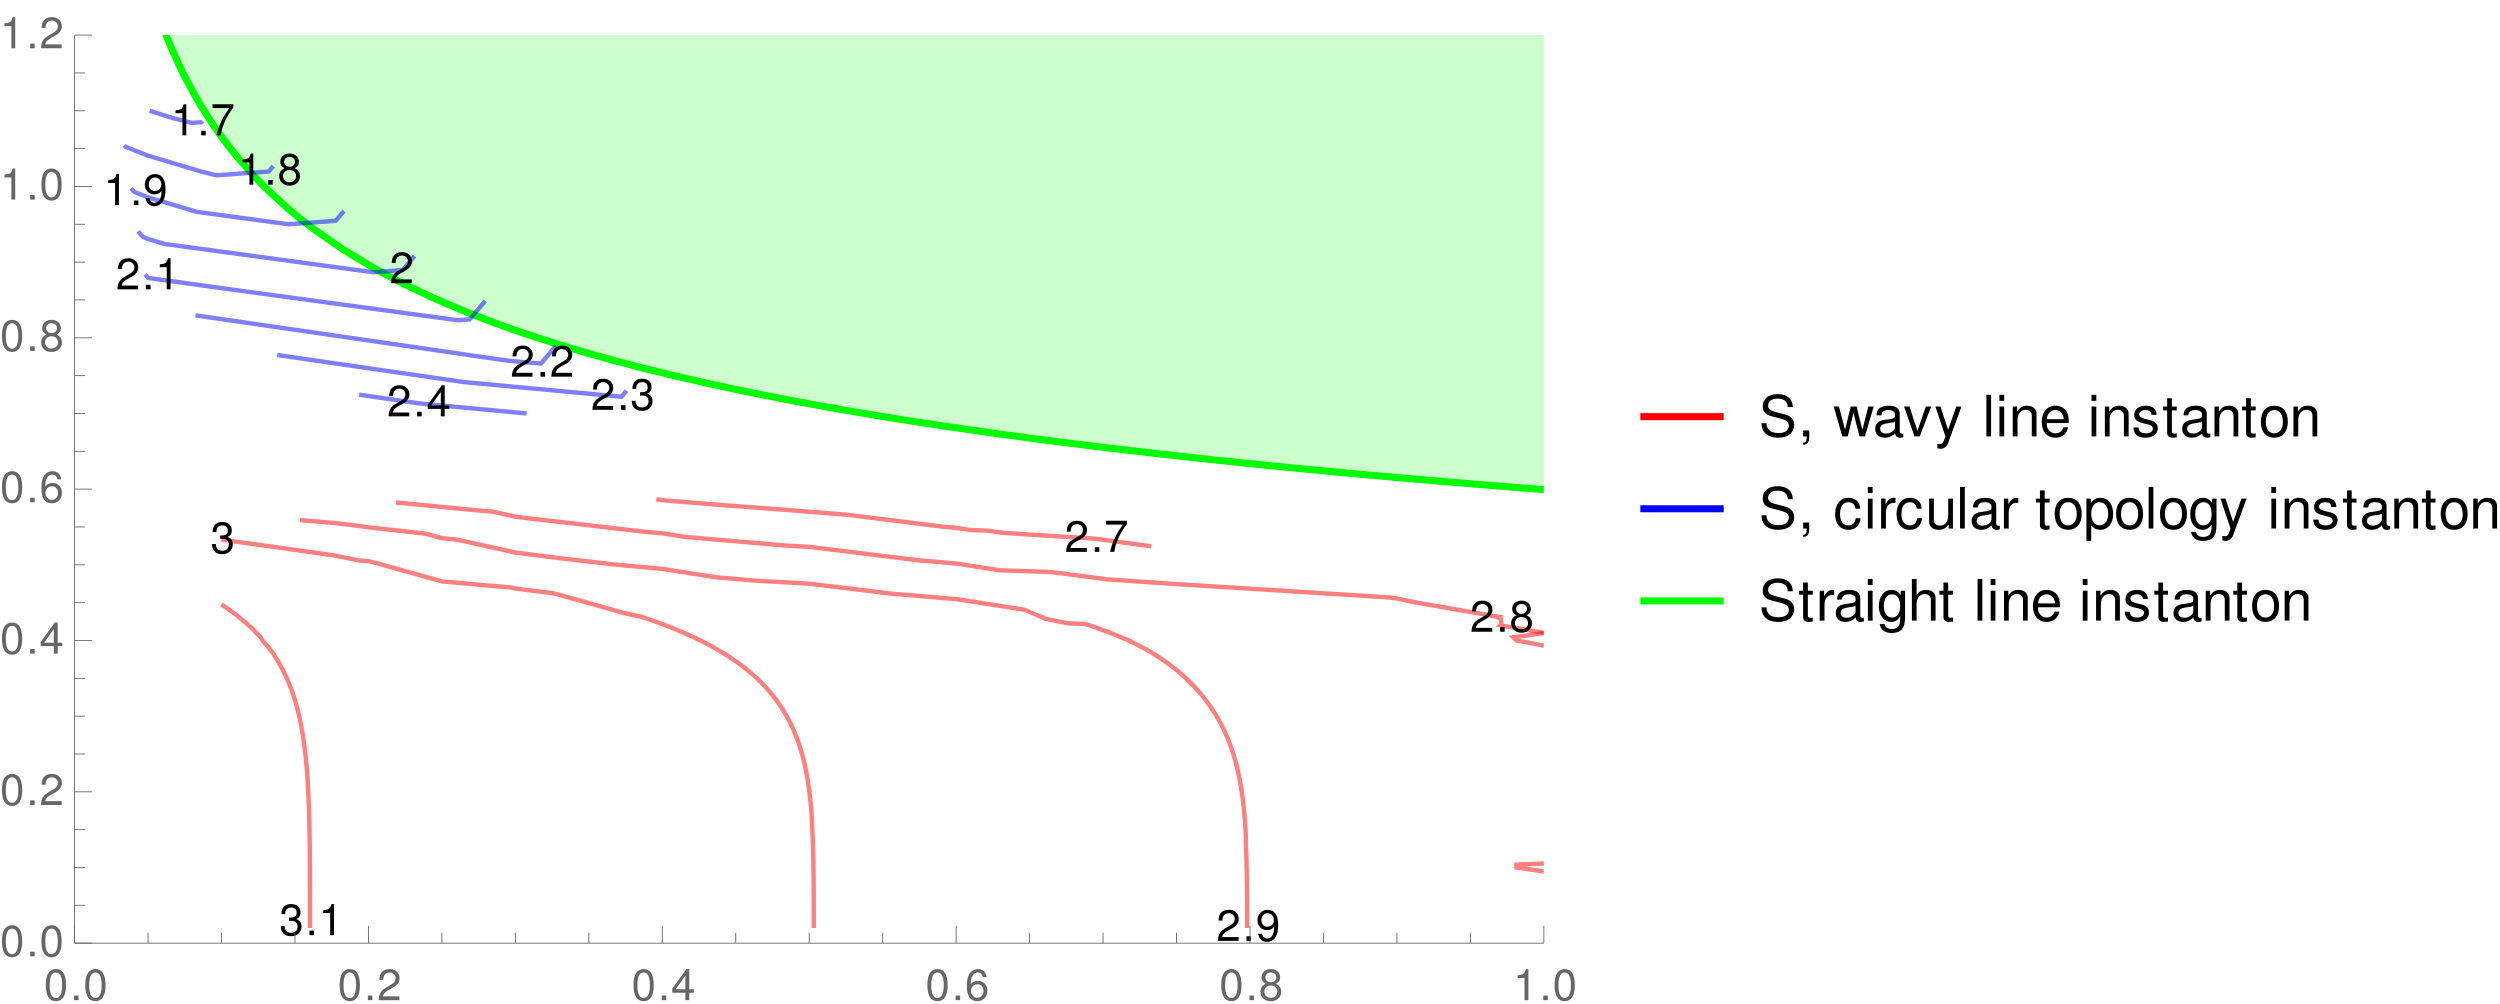 <?xml version="1.0" encoding="UTF-8"?>
<svg xmlns="http://www.w3.org/2000/svg" xmlns:xlink="http://www.w3.org/1999/xlink" width="570pt" height="229pt" viewBox="0 0 570 229" version="1.1">
<defs>
<g>
<symbol overflow="visible" id="glyph0-0">
<path style="stroke:none;" d=""/>
</symbol>
<symbol overflow="visible" id="glyph0-1">
<path style="stroke:none;" d="M 5.062 -0.875 L 1.328 -0.875 C 1.422 -1.453 1.734 -1.812 2.609 -2.328 L 3.609 -2.875 C 4.594 -3.406 5.109 -4.141 5.109 -5.016 C 5.109 -5.594 4.875 -6.156 4.453 -6.531 C 4.031 -6.906 3.516 -7.094 2.844 -7.094 C 1.938 -7.094 1.266 -6.766 0.875 -6.172 C 0.625 -5.797 0.516 -5.344 0.5 -4.625 L 1.375 -4.625 C 1.406 -5.109 1.469 -5.406 1.594 -5.625 C 1.812 -6.062 2.281 -6.312 2.812 -6.312 C 3.609 -6.312 4.203 -5.75 4.203 -4.984 C 4.203 -4.438 3.875 -3.953 3.25 -3.594 L 2.328 -3.062 C 0.844 -2.234 0.422 -1.562 0.344 0 L 5.062 0 Z M 5.062 -0.875 "/>
</symbol>
<symbol overflow="visible" id="glyph0-2">
<path style="stroke:none;" d="M 1.906 -1.047 L 0.875 -1.047 L 0.875 0 L 1.906 0 Z M 1.906 -1.047 "/>
</symbol>
<symbol overflow="visible" id="glyph0-3">
<path style="stroke:none;" d="M 5.203 -7.094 L 0.453 -7.094 L 0.453 -6.219 L 4.297 -6.219 C 2.594 -3.812 1.906 -2.328 1.375 0 L 2.312 0 C 2.703 -2.266 3.594 -4.219 5.203 -6.344 Z M 5.203 -7.094 "/>
</symbol>
<symbol overflow="visible" id="glyph0-4">
<path style="stroke:none;" d="M 3.906 -3.734 C 4.641 -4.172 4.875 -4.531 4.875 -5.203 C 4.875 -6.312 4.016 -7.094 2.75 -7.094 C 1.5 -7.094 0.625 -6.312 0.625 -5.203 C 0.625 -4.547 0.859 -4.188 1.578 -3.734 C 0.766 -3.344 0.375 -2.75 0.375 -1.969 C 0.375 -0.672 1.344 0.234 2.75 0.234 C 4.156 0.234 5.125 -0.672 5.125 -1.953 C 5.125 -2.75 4.734 -3.344 3.906 -3.734 Z M 2.75 -6.312 C 3.5 -6.312 3.984 -5.875 3.984 -5.188 C 3.984 -4.516 3.484 -4.078 2.75 -4.078 C 2.016 -4.078 1.516 -4.516 1.516 -5.188 C 1.516 -5.875 2.016 -6.312 2.75 -6.312 Z M 2.75 -3.344 C 3.625 -3.344 4.234 -2.781 4.234 -1.953 C 4.234 -1.109 3.625 -0.547 2.734 -0.547 C 1.875 -0.547 1.266 -1.125 1.266 -1.953 C 1.266 -2.781 1.875 -3.344 2.75 -3.344 Z M 2.75 -3.344 "/>
</symbol>
<symbol overflow="visible" id="glyph0-5">
<path style="stroke:none;" d="M 0.531 -1.625 C 0.703 -0.453 1.453 0.234 2.547 0.234 C 3.312 0.234 4.031 -0.156 4.438 -0.781 C 4.891 -1.469 5.094 -2.344 5.094 -3.625 C 5.094 -4.812 4.906 -5.578 4.484 -6.203 C 4.094 -6.781 3.484 -7.094 2.703 -7.094 C 1.344 -7.094 0.375 -6.094 0.375 -4.703 C 0.375 -3.375 1.281 -2.453 2.562 -2.453 C 3.234 -2.453 3.719 -2.688 4.188 -3.234 C 4.172 -1.516 3.609 -0.547 2.594 -0.547 C 1.984 -0.547 1.547 -0.938 1.406 -1.625 Z M 2.688 -6.312 C 3.516 -6.312 4.125 -5.641 4.125 -4.719 C 4.125 -3.844 3.516 -3.234 2.656 -3.234 C 1.812 -3.234 1.281 -3.812 1.281 -4.766 C 1.281 -5.672 1.875 -6.312 2.688 -6.312 Z M 2.688 -6.312 "/>
</symbol>
<symbol overflow="visible" id="glyph0-6">
<path style="stroke:none;" d="M 2.203 -3.25 L 2.312 -3.25 L 2.688 -3.266 C 3.656 -3.266 4.156 -2.812 4.156 -1.969 C 4.156 -1.078 3.609 -0.547 2.688 -0.547 C 1.734 -0.547 1.266 -1.031 1.203 -2.062 L 0.312 -2.062 C 0.359 -1.484 0.453 -1.125 0.625 -0.797 C 0.984 -0.125 1.688 0.234 2.656 0.234 C 4.125 0.234 5.062 -0.641 5.062 -1.984 C 5.062 -2.875 4.703 -3.375 3.859 -3.672 C 4.516 -3.938 4.844 -4.438 4.844 -5.141 C 4.844 -6.359 4.047 -7.094 2.688 -7.094 C 1.266 -7.094 0.5 -6.312 0.469 -4.797 L 1.344 -4.797 C 1.359 -5.234 1.406 -5.469 1.516 -5.688 C 1.703 -6.078 2.156 -6.312 2.703 -6.312 C 3.484 -6.312 3.953 -5.859 3.953 -5.109 C 3.953 -4.609 3.766 -4.312 3.375 -4.156 C 3.141 -4.047 2.828 -4.016 2.203 -4 Z M 2.203 -3.25 "/>
</symbol>
<symbol overflow="visible" id="glyph0-7">
<path style="stroke:none;" d="M 2.594 -5.047 L 2.594 0 L 3.469 0 L 3.469 -7.094 L 2.891 -7.094 C 2.578 -6 2.375 -5.844 1.016 -5.688 L 1.016 -5.047 Z M 2.594 -5.047 "/>
</symbol>
<symbol overflow="visible" id="glyph0-8">
<path style="stroke:none;" d="M 3.266 -1.703 L 3.266 0 L 4.156 0 L 4.156 -1.703 L 5.203 -1.703 L 5.203 -2.484 L 4.156 -2.484 L 4.156 -7.094 L 3.5 -7.094 L 0.281 -2.625 L 0.281 -1.703 Z M 3.266 -2.484 L 1.047 -2.484 L 3.266 -5.594 Z M 3.266 -2.484 "/>
</symbol>
<symbol overflow="visible" id="glyph0-9">
<path style="stroke:none;" d="M 2.75 -7.094 C 2.094 -7.094 1.484 -6.797 1.125 -6.312 C 0.656 -5.688 0.438 -4.734 0.438 -3.438 C 0.438 -1.047 1.234 0.234 2.75 0.234 C 4.25 0.234 5.062 -1.047 5.062 -3.375 C 5.062 -4.75 4.844 -5.672 4.375 -6.312 C 4.016 -6.812 3.422 -7.094 2.75 -7.094 Z M 2.75 -6.312 C 3.703 -6.312 4.172 -5.344 4.172 -3.453 C 4.172 -1.438 3.703 -0.5 2.734 -0.5 C 1.797 -0.5 1.328 -1.484 1.328 -3.422 C 1.328 -5.359 1.797 -6.312 2.75 -6.312 Z M 2.75 -6.312 "/>
</symbol>
<symbol overflow="visible" id="glyph0-10">
<path style="stroke:none;" d="M 4.984 -5.234 C 4.812 -6.406 4.047 -7.094 2.969 -7.094 C 2.188 -7.094 1.484 -6.703 1.062 -6.078 C 0.625 -5.391 0.438 -4.516 0.438 -3.234 C 0.438 -2.047 0.609 -1.281 1.031 -0.656 C 1.406 -0.078 2.031 0.234 2.812 0.234 C 4.156 0.234 5.125 -0.766 5.125 -2.156 C 5.125 -3.484 4.234 -4.406 2.953 -4.406 C 2.266 -4.406 1.703 -4.141 1.328 -3.625 C 1.344 -5.344 1.906 -6.312 2.906 -6.312 C 3.531 -6.312 3.953 -5.922 4.094 -5.234 Z M 2.844 -3.625 C 3.703 -3.625 4.234 -3.047 4.234 -2.094 C 4.234 -1.203 3.625 -0.547 2.812 -0.547 C 2 -0.547 1.375 -1.234 1.375 -2.141 C 1.375 -3.016 1.984 -3.625 2.844 -3.625 Z M 2.844 -3.625 "/>
</symbol>
<symbol overflow="visible" id="glyph1-0">
<path style="stroke:none;" d=""/>
</symbol>
<symbol overflow="visible" id="glyph1-1">
<path style="stroke:none;" d="M 7.75 -6.688 C 7.734 -8.547 6.469 -9.641 4.281 -9.641 C 2.203 -9.641 0.906 -8.562 0.906 -6.844 C 0.906 -5.688 1.516 -4.969 2.766 -4.641 L 5.125 -4.016 C 6.312 -3.703 6.859 -3.219 6.859 -2.484 C 6.859 -1.969 6.594 -1.453 6.188 -1.172 C 5.812 -0.906 5.219 -0.766 4.453 -0.766 C 3.422 -0.766 2.719 -1.016 2.266 -1.562 C 1.906 -1.969 1.75 -2.438 1.766 -3.016 L 0.625 -3.016 C 0.641 -2.141 0.812 -1.578 1.188 -1.047 C 1.828 -0.172 2.922 0.297 4.375 0.297 C 5.5 0.297 6.422 0.031 7.031 -0.422 C 7.672 -0.938 8.078 -1.781 8.078 -2.594 C 8.078 -3.766 7.344 -4.625 6.062 -4.984 L 3.672 -5.609 C 2.531 -5.922 2.125 -6.297 2.125 -7.016 C 2.125 -7.984 2.969 -8.625 4.234 -8.625 C 5.75 -8.625 6.594 -7.938 6.609 -6.688 Z M 7.75 -6.688 "/>
</symbol>
<symbol overflow="visible" id="glyph1-2">
<path style="stroke:none;" d="M 1.125 -1.359 L 1.125 0 L 1.906 0 L 1.906 0.234 C 1.906 1.125 1.734 1.391 1.125 1.422 L 1.125 1.906 C 2.047 1.906 2.5 1.328 2.5 0.203 L 2.5 -1.359 Z M 1.125 -1.359 "/>
</symbol>
<symbol overflow="visible" id="glyph1-3">
<path style="stroke:none;" d="M 7.203 0 L 9.203 -6.812 L 7.984 -6.812 L 6.625 -1.516 L 5.297 -6.812 L 3.969 -6.812 L 2.672 -1.516 L 1.281 -6.812 L 0.078 -6.812 L 2.047 0 L 3.281 0 L 4.594 -5.344 L 5.969 0 Z M 7.203 0 "/>
</symbol>
<symbol overflow="visible" id="glyph1-4">
<path style="stroke:none;" d="M 6.953 -0.641 C 6.844 -0.609 6.781 -0.609 6.719 -0.609 C 6.344 -0.609 6.141 -0.812 6.141 -1.141 L 6.141 -5.141 C 6.141 -6.359 5.25 -7 3.578 -7 C 2.594 -7 1.766 -6.719 1.312 -6.219 C 1 -5.859 0.875 -5.469 0.844 -4.797 L 1.938 -4.797 C 2.031 -5.625 2.516 -6 3.531 -6 C 4.516 -6 5.062 -5.641 5.062 -4.984 L 5.062 -4.703 C 5.062 -4.25 4.781 -4.062 3.922 -3.953 C 2.391 -3.75 2.156 -3.703 1.734 -3.531 C 0.953 -3.219 0.547 -2.594 0.547 -1.719 C 0.547 -0.484 1.406 0.297 2.781 0.297 C 3.641 0.297 4.328 0 5.094 -0.703 C 5.172 -0.016 5.516 0.297 6.219 0.297 C 6.438 0.297 6.609 0.266 6.953 0.188 Z M 5.062 -2.141 C 5.062 -1.781 4.953 -1.562 4.625 -1.266 C 4.188 -0.859 3.656 -0.656 3.016 -0.656 C 2.172 -0.656 1.672 -1.047 1.672 -1.734 C 1.672 -2.453 2.156 -2.828 3.312 -2.984 C 4.453 -3.141 4.688 -3.203 5.062 -3.359 Z M 5.062 -2.141 "/>
</symbol>
<symbol overflow="visible" id="glyph1-5">
<path style="stroke:none;" d="M 3.703 0 L 6.312 -6.812 L 5.094 -6.812 L 3.172 -1.281 L 1.359 -6.812 L 0.125 -6.812 L 2.516 0 Z M 3.703 0 "/>
</symbol>
<symbol overflow="visible" id="glyph1-6">
<path style="stroke:none;" d="M 5.047 -6.812 L 3.156 -1.516 L 1.422 -6.812 L 0.266 -6.812 L 2.562 0.031 L 2.141 1.109 C 1.969 1.594 1.734 1.766 1.281 1.766 C 1.125 1.766 0.938 1.734 0.703 1.688 L 0.703 2.672 C 0.922 2.781 1.141 2.828 1.438 2.828 C 1.781 2.828 2.156 2.719 2.438 2.516 C 2.781 2.266 2.984 1.969 3.188 1.438 L 6.219 -6.812 Z M 5.047 -6.812 "/>
</symbol>
<symbol overflow="visible" id="glyph1-7">
<path style="stroke:none;" d="M 1.969 -9.484 L 0.891 -9.484 L 0.891 0 L 1.969 0 Z M 1.969 -9.484 "/>
</symbol>
<symbol overflow="visible" id="glyph1-8">
<path style="stroke:none;" d="M 1.953 -6.812 L 0.875 -6.812 L 0.875 0 L 1.953 0 Z M 1.953 -9.484 L 0.859 -9.484 L 0.859 -8.109 L 1.953 -8.109 Z M 1.953 -9.484 "/>
</symbol>
<symbol overflow="visible" id="glyph1-9">
<path style="stroke:none;" d="M 0.906 -6.812 L 0.906 0 L 2 0 L 2 -3.75 C 2 -5.141 2.734 -6.062 3.844 -6.062 C 4.703 -6.062 5.25 -5.531 5.25 -4.719 L 5.25 0 L 6.328 0 L 6.328 -5.141 C 6.328 -6.281 5.484 -7 4.172 -7 C 3.156 -7 2.516 -6.609 1.906 -5.672 L 1.906 -6.812 Z M 0.906 -6.812 "/>
</symbol>
<symbol overflow="visible" id="glyph1-10">
<path style="stroke:none;" d="M 6.672 -3.047 C 6.672 -4.078 6.594 -4.703 6.391 -5.219 C 5.953 -6.328 4.906 -7 3.641 -7 C 1.734 -7 0.516 -5.547 0.516 -3.312 C 0.516 -1.078 1.703 0.297 3.609 0.297 C 5.172 0.297 6.25 -0.578 6.531 -2.062 L 5.438 -2.062 C 5.141 -1.172 4.531 -0.703 3.656 -0.703 C 2.969 -0.703 2.375 -1.016 2.016 -1.594 C 1.75 -1.969 1.656 -2.359 1.656 -3.047 Z M 1.672 -3.922 C 1.766 -5.188 2.531 -6 3.625 -6 C 4.688 -6 5.516 -5.125 5.516 -4 C 5.516 -3.984 5.516 -3.953 5.5 -3.922 Z M 1.672 -3.922 "/>
</symbol>
<symbol overflow="visible" id="glyph1-11">
<path style="stroke:none;" d="M 5.688 -4.906 C 5.688 -6.25 4.797 -7 3.219 -7 C 1.641 -7 0.609 -6.188 0.609 -4.922 C 0.609 -3.859 1.156 -3.359 2.766 -2.969 L 3.781 -2.719 C 4.531 -2.531 4.844 -2.266 4.844 -1.766 C 4.844 -1.125 4.203 -0.703 3.25 -0.703 C 2.672 -0.703 2.172 -0.875 1.891 -1.156 C 1.734 -1.359 1.656 -1.547 1.594 -2.031 L 0.438 -2.031 C 0.5 -0.453 1.375 0.297 3.156 0.297 C 4.875 0.297 5.969 -0.547 5.969 -1.859 C 5.969 -2.875 5.391 -3.438 4.047 -3.75 L 3 -4 C 2.125 -4.219 1.734 -4.5 1.734 -4.984 C 1.734 -5.609 2.297 -6 3.188 -6 C 4.062 -6 4.531 -5.625 4.547 -4.906 Z M 5.688 -4.906 "/>
</symbol>
<symbol overflow="visible" id="glyph1-12">
<path style="stroke:none;" d="M 3.297 -6.812 L 2.188 -6.812 L 2.188 -8.688 L 1.109 -8.688 L 1.109 -6.812 L 0.188 -6.812 L 0.188 -5.922 L 1.109 -5.922 L 1.109 -0.781 C 1.109 -0.094 1.578 0.297 2.422 0.297 C 2.672 0.297 2.938 0.266 3.297 0.203 L 3.297 -0.703 C 3.156 -0.656 2.984 -0.656 2.781 -0.656 C 2.312 -0.656 2.188 -0.781 2.188 -1.266 L 2.188 -5.922 L 3.297 -5.922 Z M 3.297 -6.812 "/>
</symbol>
<symbol overflow="visible" id="glyph1-13">
<path style="stroke:none;" d="M 3.531 -7 C 1.625 -7 0.469 -5.641 0.469 -3.359 C 0.469 -1.062 1.609 0.297 3.547 0.297 C 5.453 0.297 6.625 -1.062 6.625 -3.297 C 6.625 -5.656 5.5 -7 3.531 -7 Z M 3.547 -6 C 4.766 -6 5.5 -5 5.5 -3.312 C 5.5 -1.719 4.75 -0.703 3.547 -0.703 C 2.344 -0.703 1.594 -1.703 1.594 -3.359 C 1.594 -4.984 2.344 -6 3.547 -6 Z M 3.547 -6 "/>
</symbol>
<symbol overflow="visible" id="glyph1-14">
<path style="stroke:none;" d="M 6.125 -4.531 C 6.078 -5.188 5.922 -5.609 5.672 -6 C 5.203 -6.625 4.375 -7 3.438 -7 C 1.594 -7 0.406 -5.547 0.406 -3.281 C 0.406 -1.094 1.578 0.297 3.422 0.297 C 5.047 0.297 6.078 -0.672 6.203 -2.344 L 5.109 -2.344 C 4.922 -1.25 4.375 -0.703 3.438 -0.703 C 2.25 -0.703 1.531 -1.672 1.531 -3.281 C 1.531 -4.984 2.234 -6 3.422 -6 C 4.328 -6 4.906 -5.469 5.031 -4.531 Z M 6.125 -4.531 "/>
</symbol>
<symbol overflow="visible" id="glyph1-15">
<path style="stroke:none;" d="M 0.891 -6.812 L 0.891 0 L 1.984 0 L 1.984 -3.531 C 1.984 -4.516 2.234 -5.141 2.75 -5.531 C 3.094 -5.766 3.422 -5.844 4.172 -5.859 L 4.172 -6.969 C 3.984 -7 3.906 -7 3.75 -7 C 3.062 -7 2.516 -6.594 1.891 -5.578 L 1.891 -6.812 Z M 0.891 -6.812 "/>
</symbol>
<symbol overflow="visible" id="glyph1-16">
<path style="stroke:none;" d="M 6.266 0 L 6.266 -6.812 L 5.188 -6.812 L 5.188 -2.953 C 5.188 -1.562 4.453 -0.656 3.328 -0.656 C 2.469 -0.656 1.922 -1.172 1.922 -1.984 L 1.922 -6.812 L 0.844 -6.812 L 0.844 -1.562 C 0.844 -0.422 1.688 0.297 3.016 0.297 C 4.016 0.297 4.656 -0.047 5.297 -0.953 L 5.297 0 Z M 6.266 0 "/>
</symbol>
<symbol overflow="visible" id="glyph1-17">
<path style="stroke:none;" d="M 0.703 2.828 L 1.797 2.828 L 1.797 -0.719 C 2.359 -0.016 3 0.297 3.891 0.297 C 5.641 0.297 6.797 -1.125 6.797 -3.281 C 6.797 -5.578 5.688 -7 3.875 -7 C 2.953 -7 2.203 -6.594 1.703 -5.781 L 1.703 -6.812 L 0.703 -6.812 Z M 3.688 -6 C 4.891 -6 5.672 -4.938 5.672 -3.312 C 5.672 -1.766 4.875 -0.719 3.688 -0.719 C 2.547 -0.719 1.797 -1.75 1.797 -3.359 C 1.797 -4.953 2.547 -6 3.688 -6 Z M 3.688 -6 "/>
</symbol>
<symbol overflow="visible" id="glyph1-18">
<path style="stroke:none;" d="M 5.359 -6.812 L 5.359 -5.828 C 4.812 -6.625 4.141 -7 3.281 -7 C 1.547 -7 0.375 -5.5 0.375 -3.281 C 0.375 -2.172 0.672 -1.266 1.234 -0.609 C 1.734 -0.031 2.469 0.297 3.188 0.297 C 4.047 0.297 4.641 -0.062 5.25 -0.922 L 5.25 -0.578 C 5.25 0.344 5.141 0.906 4.859 1.281 C 4.578 1.688 4.016 1.922 3.359 1.922 C 2.859 1.922 2.422 1.797 2.125 1.562 C 1.875 1.359 1.766 1.188 1.703 0.781 L 0.594 0.781 C 0.719 2.062 1.719 2.828 3.312 2.828 C 4.328 2.828 5.203 2.516 5.641 1.969 C 6.156 1.344 6.359 0.484 6.359 -1.125 L 6.359 -6.812 Z M 3.391 -6 C 4.562 -6 5.25 -5.016 5.25 -3.312 C 5.25 -1.688 4.547 -0.703 3.406 -0.703 C 2.219 -0.703 1.516 -1.703 1.516 -3.359 C 1.516 -4.984 2.234 -6 3.391 -6 Z M 3.391 -6 "/>
</symbol>
<symbol overflow="visible" id="glyph1-19">
<path style="stroke:none;" d="M 0.906 -9.484 L 0.906 0 L 1.984 0 L 1.984 -3.75 C 1.984 -5.141 2.719 -6.062 3.828 -6.062 C 4.188 -6.062 4.531 -5.938 4.797 -5.75 C 5.109 -5.531 5.234 -5.203 5.234 -4.719 L 5.234 0 L 6.312 0 L 6.312 -5.141 C 6.312 -6.297 5.5 -7 4.172 -7 C 3.219 -7 2.625 -6.703 1.984 -5.875 L 1.984 -9.484 Z M 0.906 -9.484 "/>
</symbol>
</g>
<clipPath id="clip1">
  <path d="M 30 8 L 352 8 L 352 119 L 30 119 Z M 30 8 "/>
</clipPath>
<clipPath id="clip2">
  <path d="M 45 133 L 76 133 L 76 216 L 45 216 Z M 45 133 "/>
</clipPath>
<clipPath id="clip3">
  <path d="M 45 118 L 191 118 L 191 216 L 45 216 Z M 45 118 "/>
</clipPath>
<clipPath id="clip4">
  <path d="M 63 113 L 289 113 L 289 216 L 63 216 Z M 63 113 "/>
</clipPath>
<clipPath id="clip5">
  <path d="M 85 109 L 352 109 L 352 149 L 85 149 Z M 85 109 "/>
</clipPath>
<clipPath id="clip6">
  <path d="M 341 192 L 352 192 L 352 204 L 341 204 Z M 341 192 "/>
</clipPath>
<clipPath id="clip7">
  <path d="M 340 139 L 352 139 L 352 152 L 340 152 Z M 340 139 "/>
</clipPath>
<clipPath id="clip8">
  <path d="M 374 93 L 394 93 L 394 97 L 374 97 Z M 374 93 "/>
</clipPath>
<clipPath id="clip9">
  <path d="M 374 114 L 394 114 L 394 118 L 374 118 Z M 374 114 "/>
</clipPath>
<clipPath id="clip10">
  <path d="M 374 135 L 394 135 L 394 139 L 374 139 Z M 374 135 "/>
</clipPath>
</defs>
<g id="surface14">
<path style=" stroke:none;fill-rule:nonzero;fill:rgb(0%,99.998%,0%);fill-opacity:0.2;" d="M 352 111.641 L 352 8 L 37.844 8 L 38.176 8.824 L 38.992 10.762 L 40.625 14.383 L 40.727 14.602 L 40.828 14.816 L 41.031 15.242 L 41.438 16.082 L 42.254 17.707 L 43.887 20.77 L 43.996 20.969 L 44.109 21.168 L 44.328 21.562 L 44.77 22.336 L 45.656 23.844 L 47.426 26.684 L 47.535 26.855 L 47.648 27.027 L 47.867 27.363 L 48.312 28.031 L 49.195 29.328 L 50.965 31.797 L 51.07 31.938 L 51.172 32.074 L 51.379 32.348 L 51.789 32.895 L 52.617 33.961 L 54.27 36 L 57.57 39.762 L 57.684 39.883 L 57.797 40 L 58.02 40.242 L 58.465 40.715 L 59.363 41.641 L 61.152 43.426 L 64.73 46.738 L 64.949 46.934 L 65.172 47.125 L 65.609 47.504 L 66.488 48.254 L 68.246 49.703 L 71.762 52.422 L 78.316 56.953 L 85.426 61.23 L 92.062 64.75 L 98.57 67.84 L 105.629 70.863 L 112.219 73.426 L 119.359 75.965 L 126.367 78.246 L 132.906 80.219 L 139.996 82.203 L 146.613 83.934 L 153.785 85.688 L 160.824 87.301 L 167.395 88.719 L 174.516 90.172 L 181.164 91.457 L 187.684 92.652 L 194.754 93.887 L 201.355 94.988 L 208.508 96.125 L 215.527 97.191 L 222.078 98.141 L 229.18 99.133 L 235.809 100.02 L 242.309 100.859 L 249.359 101.738 L 255.941 102.523 L 263.074 103.348 L 269.734 104.094 L 276.266 104.797 L 283.348 105.539 L 289.961 106.207 L 297.125 106.91 L 304.156 107.578 L 310.719 108.184 L 317.832 108.82 L 324.473 109.398 L 330.984 109.949 L 338.051 110.535 L 344.641 111.062 L 344.758 111.074 L 344.871 111.082 L 345.102 111.102 L 345.562 111.137 L 346.48 111.211 L 348.32 111.355 L 348.438 111.363 L 348.551 111.371 L 348.781 111.391 L 349.242 111.426 L 350.16 111.496 L 350.273 111.508 L 350.391 111.516 L 350.621 111.531 L 351.082 111.57 L 351.309 111.586 L 351.539 111.605 L 351.656 111.613 L 351.77 111.621 L 351.887 111.629 Z M 352 111.641 "/>
<g clip-path="url(#clip1)" clip-rule="nonzero">
<path style="fill:none;stroke-width:1.6;stroke-linecap:square;stroke-linejoin:miter;stroke:rgb(0%,99.998%,0%);stroke-opacity:1;stroke-miterlimit:3.25;" d="M 37.844 8 L 38.176 8.824 L 38.992 10.762 L 40.625 14.383 L 40.727 14.602 L 40.828 14.816 L 41.031 15.242 L 41.438 16.082 L 42.254 17.707 L 43.887 20.77 L 43.996 20.969 L 44.109 21.168 L 44.328 21.562 L 44.77 22.336 L 45.656 23.844 L 47.426 26.684 L 47.535 26.855 L 47.648 27.027 L 47.867 27.363 L 48.312 28.031 L 49.195 29.328 L 50.965 31.797 L 51.07 31.938 L 51.172 32.074 L 51.379 32.348 L 51.789 32.895 L 52.617 33.961 L 54.27 36 L 57.57 39.762 L 57.684 39.883 L 57.797 40 L 58.02 40.242 L 58.465 40.715 L 59.363 41.641 L 61.152 43.426 L 64.73 46.738 L 64.949 46.934 L 65.172 47.125 L 65.609 47.504 L 66.488 48.254 L 68.246 49.703 L 71.762 52.422 L 78.316 56.953 L 85.426 61.23 L 92.062 64.75 L 98.57 67.84 L 105.629 70.863 L 112.219 73.426 L 119.359 75.965 L 126.367 78.246 L 132.906 80.219 L 139.996 82.203 L 146.613 83.934 L 153.785 85.688 L 160.824 87.301 L 167.395 88.719 L 174.516 90.172 L 181.164 91.457 L 187.684 92.652 L 194.754 93.887 L 201.355 94.988 L 208.508 96.125 L 215.527 97.191 L 222.078 98.141 L 229.18 99.133 L 235.809 100.02 L 242.309 100.859 L 249.359 101.738 L 255.941 102.523 L 263.074 103.348 L 269.734 104.094 L 276.266 104.797 L 283.348 105.539 L 289.961 106.207 L 297.125 106.91 L 304.156 107.578 L 310.719 108.184 L 317.832 108.82 L 324.473 109.398 L 330.984 109.949 L 338.051 110.535 L 344.641 111.062 L 344.758 111.074 L 344.871 111.082 L 345.102 111.102 L 345.562 111.137 L 346.48 111.211 L 348.32 111.355 L 348.438 111.363 L 348.551 111.371 L 348.781 111.391 L 349.242 111.426 L 350.16 111.496 L 350.273 111.508 L 350.391 111.516 L 350.621 111.531 L 351.082 111.57 L 351.309 111.586 L 351.539 111.605 L 351.656 111.613 L 351.77 111.621 L 351.887 111.629 L 352 111.641 "/>
</g>
<g clip-path="url(#clip2)" clip-rule="nonzero">
<path style="fill:none;stroke-width:1;stroke-linecap:butt;stroke-linejoin:miter;stroke:rgb(99.998%,0%,0%);stroke-opacity:0.5;stroke-miterlimit:3.25;" d="M 50.5 137.844 L 51.215 138.301 L 51.848 138.73 L 52.398 139.125 L 52.883 139.496 L 53.309 139.844 L 53.848 140.16 L 54.281 140.52 L 54.668 140.852 L 55.012 141.168 L 55.32 141.465 L 56.094 142.004 L 56.391 142.297 L 56.664 142.578 L 57.543 143.301 L 58.422 144.301 L 59.367 145.215 L 59.82 146.027 L 60.785 147.086 L 61.344 147.754 L 62.273 148.965 L 62.551 149.477 L 63.438 150.812 L 63.617 151.203 L 64.441 152.641 L 64.559 152.93 L 65.316 154.457 L 65.387 154.656 L 66.078 156.258 L 66.113 156.379 L 66.738 158.051 L 66.754 158.105 L 67.25 159.637 L 67.312 159.832 L 67.312 159.836 L 67.793 161.555 L 67.812 161.613 L 68.211 163.281 L 68.238 163.383 L 68.578 165.008 L 68.613 165.148 L 68.898 166.73 L 68.934 166.906 L 69.172 168.457 L 69.211 168.66 L 69.414 170.184 L 69.449 170.41 L 69.621 171.906 L 69.652 172.156 L 69.797 173.633 L 69.828 173.898 L 69.949 175.359 L 69.977 175.641 L 70.082 177.082 L 70.105 177.379 L 70.184 178.809 L 70.199 179.113 L 70.273 180.535 L 70.293 180.848 L 70.355 182.262 L 70.371 182.582 L 70.422 183.984 L 70.438 184.312 L 70.477 185.711 L 70.488 186.043 L 70.523 187.438 L 70.535 187.773 L 70.562 189.16 L 70.57 189.504 L 70.594 190.887 L 70.598 191.23 L 70.617 192.613 L 70.621 192.961 L 70.637 194.336 L 70.637 194.688 L 70.648 196.062 L 70.652 196.414 L 70.66 197.789 L 70.664 198.141 L 70.668 199.512 L 70.668 199.867 L 70.676 201.238 L 70.676 201.59 L 70.68 202.965 L 70.68 205.043 L 70.684 206.414 L 70.684 211.59 "/>
</g>
<g clip-path="url(#clip3)" clip-rule="nonzero">
<path style="fill:none;stroke-width:1;stroke-linecap:butt;stroke-linejoin:miter;stroke:rgb(99.998%,0%,0%);stroke-opacity:0.5;stroke-miterlimit:3.25;" d="M 50.5 123.043 L 51 123.109 L 56.055 123.812 L 66.102 125.207 L 70.324 125.816 L 73.18 126.215 L 74.988 126.469 L 76.234 126.648 L 82.09 127.836 L 83.039 127.852 L 84 127.941 L 85.902 128.41 L 100.75 132.559 L 116.527 133.961 L 117.5 134.176 L 125.996 135.25 L 126.98 135.488 L 127.727 135.676 L 128.289 135.828 L 128.742 135.961 L 133.848 137.379 L 133.887 137.391 L 133.938 137.41 L 134.023 137.43 L 134.25 137.496 L 142.336 139.812 L 145.953 140.551 L 146.898 140.852 L 147.945 141.203 L 149.129 141.617 L 149.582 141.789 L 150.613 142.156 L 151 142.301 L 151.742 142.578 L 152.012 142.68 L 155.996 144.301 L 157.457 144.969 L 159.695 146.027 L 161.852 147.145 L 162.969 147.754 L 165.48 149.246 L 165.852 149.477 L 167.75 150.766 L 168.391 151.203 L 168.496 151.281 L 170.613 152.93 L 171.008 153.266 L 172.57 154.656 L 173.145 155.211 L 174.293 156.379 L 174.969 157.125 L 175.812 158.105 L 176.535 159.012 L 177.148 159.832 L 177.879 160.875 L 178.324 161.555 L 179.035 162.719 L 179.359 163.281 L 180.035 164.547 L 180.262 165.008 L 180.891 166.359 L 181.051 166.73 L 181.629 168.16 L 181.742 168.457 L 182.266 169.953 L 182.34 170.184 L 182.809 171.734 L 182.859 171.906 L 183.277 173.508 L 183.309 173.633 L 183.676 175.273 L 183.691 175.359 L 184.012 177.035 L 184.023 177.082 L 184.301 178.789 L 184.305 178.809 L 184.5 180.234 L 184.539 180.535 L 184.543 180.539 L 184.738 182.262 L 184.738 182.285 L 184.902 183.984 L 184.906 184.027 L 185.039 185.711 L 185.039 185.766 L 185.148 187.438 L 185.152 187.504 L 185.199 189.16 L 185.203 189.234 L 185.281 190.887 L 185.285 190.969 L 185.348 192.613 L 185.352 192.699 L 185.398 194.336 L 185.402 194.43 L 185.441 196.062 L 185.441 196.16 L 185.469 197.789 L 185.473 197.887 L 185.492 199.512 L 185.492 199.617 L 185.508 201.238 L 185.508 201.344 L 185.52 202.965 L 185.52 203.07 L 185.527 204.688 L 185.527 204.797 L 185.531 206.414 L 185.531 206.52 L 185.535 208.141 L 185.535 211.59 "/>
</g>
<g clip-path="url(#clip4)" clip-rule="nonzero">
<path style="fill:none;stroke-width:1;stroke-linecap:butt;stroke-linejoin:miter;stroke:rgb(99.998%,0%,0%);stroke-opacity:0.5;stroke-miterlimit:3.25;" d="M 68.391 118.59 L 69.172 118.648 L 70.016 118.715 L 70.93 118.789 L 71.926 118.875 L 73.008 118.969 L 74.195 119.074 L 75.496 119.195 L 76.938 119.332 L 78.336 119.512 L 80.105 119.688 L 80.309 119.711 L 84 120.227 L 97.035 121.676 L 97.176 121.715 L 100.75 122.711 L 104.012 123 L 117.5 125.988 L 127.43 127.242 L 140.008 128.703 L 151 129.711 L 163.355 131.629 L 171.996 132.371 L 184.5 133.082 L 199.098 134.848 L 202.93 135.328 L 218 136.598 L 233.312 138.977 L 233.52 139.031 L 233.656 139.07 L 233.758 139.102 L 233.844 139.125 L 233.895 139.148 L 233.941 139.168 L 234.75 139.523 L 237.547 140.707 L 237.688 140.777 L 237.914 140.852 L 237.945 140.934 L 238.059 141.023 L 243.555 142.125 L 247.277 142.254 L 248.43 142.578 L 251.5 143.68 L 253.219 144.301 L 253.762 144.535 L 257.309 146.027 L 258.797 146.777 L 260.766 147.754 L 262.711 148.906 L 263.691 149.477 L 265.84 150.957 L 266.219 151.203 L 268.25 152.766 L 268.461 152.93 L 268.488 152.953 L 270.418 154.656 L 270.66 154.902 L 272.152 156.379 L 272.539 156.82 L 273.695 158.105 L 274.172 158.715 L 275.066 159.832 L 275.598 160.586 L 276.289 161.555 L 276.844 162.441 L 277.379 163.281 L 277.934 164.277 L 278.344 165.008 L 278.887 166.102 L 279.199 166.73 L 279.715 167.914 L 279.953 168.457 L 280.434 169.711 L 280.613 170.184 L 281.059 171.5 L 281.195 171.906 L 281.598 173.281 L 281.703 173.633 L 282.062 175.055 L 282.141 175.359 L 282.461 176.824 L 282.52 177.082 L 282.801 178.582 L 282.844 178.809 L 283.09 180.336 L 283.121 180.535 L 283.336 182.09 L 283.355 182.262 L 283.539 183.836 L 283.555 183.984 L 283.707 185.578 L 283.719 185.711 L 283.848 187.316 L 283.855 187.438 L 283.961 189.055 L 283.969 189.16 L 284.055 190.789 L 284.059 190.887 L 284.066 192.516 L 284.066 192.613 L 284.137 194.25 L 284.141 194.336 L 284.191 195.98 L 284.195 196.062 L 284.234 197.711 L 284.238 197.789 L 284.27 199.438 L 284.27 199.512 L 284.293 201.164 L 284.293 201.238 L 284.309 202.895 L 284.309 202.965 L 284.32 204.621 L 284.32 204.688 L 284.324 206.344 L 284.324 206.414 L 284.328 208.07 L 284.328 208.141 L 284.332 209.797 L 284.332 211.59 "/>
</g>
<g clip-path="url(#clip5)" clip-rule="nonzero">
<path style="fill:none;stroke-width:1;stroke-linecap:butt;stroke-linejoin:miter;stroke:rgb(99.998%,0%,0%);stroke-opacity:0.5;stroke-miterlimit:3.25;" d="M 90.281 114.566 L 109.277 116.414 L 109.75 116.441 L 110.191 116.5 L 110.773 116.535 L 111.426 116.574 L 112.164 116.621 L 117.5 117.801 L 120.051 118.125 L 146.238 121.164 L 151 121.602 L 156.352 122.434 L 178.762 124.359 L 184.5 124.684 L 191.199 125.496 L 209.078 127.723 L 218 128.477 L 227.953 130.023 L 239.773 130.434 L 252.535 132.109 L 268.18 133.172 L 316.91 136.23 L 317.387 136.309 L 318.5 136.457 L 323.227 137.445 L 341.863 140.68 L 341.699 140.852 L 342.156 141.031 L 342.184 141.207 L 342.32 142.211 L 342.262 142.395 L 342.055 142.578 L 352 144.281 "/>
</g>
<g clip-path="url(#clip6)" clip-rule="nonzero">
<path style="fill:none;stroke-width:1;stroke-linecap:butt;stroke-linejoin:miter;stroke:rgb(99.998%,0%,0%);stroke-opacity:0.5;stroke-miterlimit:3.25;" d="M 352 198.695 L 345.758 197.789 L 345.75 197.145 L 352 196.879 "/>
</g>
<g clip-path="url(#clip7)" clip-rule="nonzero">
<path style="fill:none;stroke-width:1;stroke-linecap:butt;stroke-linejoin:miter;stroke:rgb(99.998%,0%,0%);stroke-opacity:0.5;stroke-miterlimit:3.25;" d="M 352 147.203 L 345.773 146.027 L 345.031 145.309 L 352 144.316 "/>
</g>
<path style="fill:none;stroke-width:1;stroke-linecap:butt;stroke-linejoin:miter;stroke:rgb(99.998%,0%,0%);stroke-opacity:0.5;stroke-miterlimit:3.25;" d="M 149.629 113.848 L 151.992 114.133 L 158.211 114.633 L 162.344 114.973 L 165.438 115.219 L 176.828 116.066 L 184.5 116.676 L 184.754 116.695 L 189.461 117.062 L 192.934 117.344 L 215.23 120.121 L 218 120.352 L 221.09 120.832 L 224.762 120.961 L 228.723 121.48 L 233.578 121.812 L 249.73 122.824 L 262.496 124.574 "/>
<g style="fill:rgb(0%,0%,0%);fill-opacity:1;">
  <use xlink:href="#glyph0-1" x="242.73" y="125.825"/>
  <use xlink:href="#glyph0-2" x="248.73" y="125.825"/>
  <use xlink:href="#glyph0-3" x="251.73" y="125.825"/>
</g>
<g style="fill:rgb(0%,0%,0%);fill-opacity:1;">
  <use xlink:href="#glyph0-1" x="335.156" y="144.029"/>
  <use xlink:href="#glyph0-2" x="341.156" y="144.029"/>
  <use xlink:href="#glyph0-4" x="344.156" y="144.029"/>
</g>
<g style="fill:rgb(0%,0%,0%);fill-opacity:1;">
  <use xlink:href="#glyph0-1" x="277.331" y="214.522"/>
  <use xlink:href="#glyph0-2" x="283.331" y="214.522"/>
  <use xlink:href="#glyph0-5" x="286.331" y="214.522"/>
</g>
<g style="fill:rgb(0%,0%,0%);fill-opacity:1;">
  <use xlink:href="#glyph0-6" x="48.001" y="126.109"/>
</g>
<g style="fill:rgb(0%,0%,0%);fill-opacity:1;">
  <use xlink:href="#glyph0-6" x="63.683" y="213.219"/>
  <use xlink:href="#glyph0-2" x="69.683" y="213.219"/>
  <use xlink:href="#glyph0-7" x="72.683" y="213.219"/>
</g>
<path style="fill:none;stroke-width:1;stroke-linecap:butt;stroke-linejoin:miter;stroke:rgb(0%,0%,99.998%);stroke-opacity:0.5;stroke-miterlimit:3.25;" d="M 120.047 94.266 L 117.5 94.031 L 97.105 92.121 L 96.867 92.098 L 96.398 92.051 L 96.168 92.027 L 95.945 91.996 L 95.711 91.977 L 95.473 91.953 L 95.238 91.93 L 81.879 89.992 "/>
<path style="fill:none;stroke-width:1;stroke-linecap:butt;stroke-linejoin:miter;stroke:rgb(0%,0%,99.998%);stroke-opacity:0.5;stroke-miterlimit:3.25;" d="M 142.852 89.086 L 141.715 90.441 L 140.961 90.391 L 117.5 88.211 L 106.449 87.172 L 106.324 87.16 L 106.195 87.148 L 106.07 87.137 L 105.941 87.125 L 105.242 87.023 L 105.105 87.012 L 104.973 87 L 104.84 86.984 L 63.223 80.949 "/>
<path style="fill:none;stroke-width:1;stroke-linecap:butt;stroke-linejoin:miter;stroke:rgb(0%,0%,99.998%);stroke-opacity:0.5;stroke-miterlimit:3.25;" d="M 44.57 71.906 L 114.438 82.043 L 114.469 82.047 L 114.504 82.047 L 114.535 82.051 L 115.719 82.219 L 115.738 82.223 L 115.758 82.223 L 115.777 82.227 L 115.797 82.227 L 117.5 82.387 L 121.117 82.723 L 123.355 82.879 L 126.742 78.844 "/>
<path style="fill:none;stroke-width:1;stroke-linecap:butt;stroke-linejoin:miter;stroke:rgb(0%,0%,99.998%);stroke-opacity:0.5;stroke-miterlimit:3.25;" d="M 33.082 62.543 L 33.418 62.969 L 33.75 63.367 L 36.109 63.695 L 55.172 66.34 L 104.348 73.012 L 107.098 72.812 L 110.633 68.602 "/>
<path style="fill:none;stroke-width:1;stroke-linecap:butt;stroke-linejoin:miter;stroke:rgb(0%,0%,99.998%);stroke-opacity:0.5;stroke-miterlimit:3.25;" d="M 31.496 52.734 L 31.742 53.051 L 32.016 53.375 L 32.312 53.707 L 32.641 54.055 L 33.75 54.488 L 37.719 55.672 L 38.773 55.793 L 85.035 62.07 L 91.824 61.574 L 94.523 58.359 "/>
<path style="fill:none;stroke-width:1;stroke-linecap:butt;stroke-linejoin:miter;stroke:rgb(0%,0%,99.998%);stroke-opacity:0.5;stroke-miterlimit:3.25;" d="M 29.91 42.93 L 30.07 43.133 L 30.242 43.34 L 30.434 43.555 L 30.645 43.777 L 33.75 44.992 L 44.867 48.309 L 45.332 48.363 L 65.719 51.129 L 76.551 50.336 L 78.414 48.113 "/>
<path style="fill:none;stroke-width:1;stroke-linecap:butt;stroke-linejoin:miter;stroke:rgb(0%,0%,99.998%);stroke-opacity:0.5;stroke-miterlimit:3.25;" d="M 28.324 33.121 L 28.395 33.211 L 28.473 33.305 L 28.555 33.398 L 28.652 33.5 L 33.75 35.496 L 45.734 39.07 L 49.32 39.973 L 61.277 39.098 L 62.305 37.871 "/>
<path style="fill:none;stroke-width:1;stroke-linecap:butt;stroke-linejoin:miter;stroke:rgb(0%,0%,99.998%);stroke-opacity:0.5;stroke-miterlimit:3.25;" d="M 34.129 25.254 L 39.262 26.883 L 39.57 26.973 L 43.75 28.023 L 46 27.859 L 46.195 27.629 "/>
<g style="fill:rgb(0%,0%,0%);fill-opacity:1;">
  <use xlink:href="#glyph0-7" x="39.001" y="30.859"/>
  <use xlink:href="#glyph0-2" x="45.001" y="30.859"/>
  <use xlink:href="#glyph0-3" x="48.001" y="30.859"/>
</g>
<g style="fill:rgb(0%,0%,0%);fill-opacity:1;">
  <use xlink:href="#glyph0-7" x="54.276" y="42.097"/>
  <use xlink:href="#glyph0-2" x="60.276" y="42.097"/>
  <use xlink:href="#glyph0-4" x="63.276" y="42.097"/>
</g>
<g style="fill:rgb(0%,0%,0%);fill-opacity:1;">
  <use xlink:href="#glyph0-7" x="23.646" y="46.776"/>
  <use xlink:href="#glyph0-2" x="29.646" y="46.776"/>
  <use xlink:href="#glyph0-5" x="32.646" y="46.776"/>
</g>
<g style="fill:rgb(0%,0%,0%);fill-opacity:1;">
  <use xlink:href="#glyph0-1" x="88.825" y="64.574"/>
</g>
<g style="fill:rgb(0%,0%,0%);fill-opacity:1;">
  <use xlink:href="#glyph0-1" x="26.418" y="65.97"/>
  <use xlink:href="#glyph0-2" x="32.418" y="65.97"/>
  <use xlink:href="#glyph0-7" x="35.418" y="65.97"/>
</g>
<g style="fill:rgb(0%,0%,0%);fill-opacity:1;">
  <use xlink:href="#glyph0-1" x="116.357" y="85.878"/>
  <use xlink:href="#glyph0-2" x="122.357" y="85.878"/>
  <use xlink:href="#glyph0-1" x="125.357" y="85.878"/>
</g>
<g style="fill:rgb(0%,0%,0%);fill-opacity:1;">
  <use xlink:href="#glyph0-1" x="134.716" y="93.442"/>
  <use xlink:href="#glyph0-2" x="140.716" y="93.442"/>
  <use xlink:href="#glyph0-6" x="143.716" y="93.442"/>
</g>
<g style="fill:rgb(0%,0%,0%);fill-opacity:1;">
  <use xlink:href="#glyph0-1" x="88.24" y="94.929"/>
  <use xlink:href="#glyph0-2" x="94.24" y="94.929"/>
  <use xlink:href="#glyph0-8" x="97.24" y="94.929"/>
</g>
<path style="fill:none;stroke-width:0.2;stroke-linecap:butt;stroke-linejoin:miter;stroke:rgb(39.999%,39.999%,39.999%);stroke-opacity:1;stroke-miterlimit:3.25;" d="M 17 215.043 L 17 211.082 "/>
<g style="fill:rgb(39.999%,39.999%,39.999%);fill-opacity:1;">
  <use xlink:href="#glyph0-9" x="10" y="228.041"/>
  <use xlink:href="#glyph0-2" x="16" y="228.041"/>
  <use xlink:href="#glyph0-9" x="19" y="228.041"/>
</g>
<path style="fill:none;stroke-width:0.2;stroke-linecap:butt;stroke-linejoin:miter;stroke:rgb(39.999%,39.999%,39.999%);stroke-opacity:1;stroke-miterlimit:3.25;" d="M 33.75 215.043 L 33.75 212.664 "/>
<path style="fill:none;stroke-width:0.2;stroke-linecap:butt;stroke-linejoin:miter;stroke:rgb(39.999%,39.999%,39.999%);stroke-opacity:1;stroke-miterlimit:3.25;" d="M 50.5 215.043 L 50.5 212.664 "/>
<path style="fill:none;stroke-width:0.2;stroke-linecap:butt;stroke-linejoin:miter;stroke:rgb(39.999%,39.999%,39.999%);stroke-opacity:1;stroke-miterlimit:3.25;" d="M 67.25 215.043 L 67.25 212.664 "/>
<path style="fill:none;stroke-width:0.2;stroke-linecap:butt;stroke-linejoin:miter;stroke:rgb(39.999%,39.999%,39.999%);stroke-opacity:1;stroke-miterlimit:3.25;" d="M 84 215.043 L 84 211.082 "/>
<g style="fill:rgb(39.999%,39.999%,39.999%);fill-opacity:1;">
  <use xlink:href="#glyph0-9" x="77" y="228.041"/>
  <use xlink:href="#glyph0-2" x="83" y="228.041"/>
  <use xlink:href="#glyph0-1" x="86" y="228.041"/>
</g>
<path style="fill:none;stroke-width:0.2;stroke-linecap:butt;stroke-linejoin:miter;stroke:rgb(39.999%,39.999%,39.999%);stroke-opacity:1;stroke-miterlimit:3.25;" d="M 100.75 215.043 L 100.75 212.664 "/>
<path style="fill:none;stroke-width:0.2;stroke-linecap:butt;stroke-linejoin:miter;stroke:rgb(39.999%,39.999%,39.999%);stroke-opacity:1;stroke-miterlimit:3.25;" d="M 117.5 215.043 L 117.5 212.664 "/>
<path style="fill:none;stroke-width:0.2;stroke-linecap:butt;stroke-linejoin:miter;stroke:rgb(39.999%,39.999%,39.999%);stroke-opacity:1;stroke-miterlimit:3.25;" d="M 134.25 215.043 L 134.25 212.664 "/>
<path style="fill:none;stroke-width:0.2;stroke-linecap:butt;stroke-linejoin:miter;stroke:rgb(39.999%,39.999%,39.999%);stroke-opacity:1;stroke-miterlimit:3.25;" d="M 151 215.043 L 151 211.082 "/>
<g style="fill:rgb(39.999%,39.999%,39.999%);fill-opacity:1;">
  <use xlink:href="#glyph0-9" x="144" y="228.041"/>
  <use xlink:href="#glyph0-2" x="150" y="228.041"/>
  <use xlink:href="#glyph0-8" x="153" y="228.041"/>
</g>
<path style="fill:none;stroke-width:0.2;stroke-linecap:butt;stroke-linejoin:miter;stroke:rgb(39.999%,39.999%,39.999%);stroke-opacity:1;stroke-miterlimit:3.25;" d="M 167.75 215.043 L 167.75 212.664 "/>
<path style="fill:none;stroke-width:0.2;stroke-linecap:butt;stroke-linejoin:miter;stroke:rgb(39.999%,39.999%,39.999%);stroke-opacity:1;stroke-miterlimit:3.25;" d="M 184.5 215.043 L 184.5 212.664 "/>
<path style="fill:none;stroke-width:0.2;stroke-linecap:butt;stroke-linejoin:miter;stroke:rgb(39.999%,39.999%,39.999%);stroke-opacity:1;stroke-miterlimit:3.25;" d="M 201.25 215.043 L 201.25 212.664 "/>
<path style="fill:none;stroke-width:0.2;stroke-linecap:butt;stroke-linejoin:miter;stroke:rgb(39.999%,39.999%,39.999%);stroke-opacity:1;stroke-miterlimit:3.25;" d="M 218 215.043 L 218 211.082 "/>
<g style="fill:rgb(39.999%,39.999%,39.999%);fill-opacity:1;">
  <use xlink:href="#glyph0-9" x="211" y="228.041"/>
  <use xlink:href="#glyph0-2" x="217" y="228.041"/>
  <use xlink:href="#glyph0-10" x="220" y="228.041"/>
</g>
<path style="fill:none;stroke-width:0.2;stroke-linecap:butt;stroke-linejoin:miter;stroke:rgb(39.999%,39.999%,39.999%);stroke-opacity:1;stroke-miterlimit:3.25;" d="M 234.75 215.043 L 234.75 212.664 "/>
<path style="fill:none;stroke-width:0.2;stroke-linecap:butt;stroke-linejoin:miter;stroke:rgb(39.999%,39.999%,39.999%);stroke-opacity:1;stroke-miterlimit:3.25;" d="M 251.5 215.043 L 251.5 212.664 "/>
<path style="fill:none;stroke-width:0.2;stroke-linecap:butt;stroke-linejoin:miter;stroke:rgb(39.999%,39.999%,39.999%);stroke-opacity:1;stroke-miterlimit:3.25;" d="M 268.25 215.043 L 268.25 212.664 "/>
<path style="fill:none;stroke-width:0.2;stroke-linecap:butt;stroke-linejoin:miter;stroke:rgb(39.999%,39.999%,39.999%);stroke-opacity:1;stroke-miterlimit:3.25;" d="M 285 215.043 L 285 211.082 "/>
<g style="fill:rgb(39.999%,39.999%,39.999%);fill-opacity:1;">
  <use xlink:href="#glyph0-9" x="278" y="228.041"/>
  <use xlink:href="#glyph0-2" x="284" y="228.041"/>
  <use xlink:href="#glyph0-4" x="287" y="228.041"/>
</g>
<path style="fill:none;stroke-width:0.2;stroke-linecap:butt;stroke-linejoin:miter;stroke:rgb(39.999%,39.999%,39.999%);stroke-opacity:1;stroke-miterlimit:3.25;" d="M 301.75 215.043 L 301.75 212.664 "/>
<path style="fill:none;stroke-width:0.2;stroke-linecap:butt;stroke-linejoin:miter;stroke:rgb(39.999%,39.999%,39.999%);stroke-opacity:1;stroke-miterlimit:3.25;" d="M 318.5 215.043 L 318.5 212.664 "/>
<path style="fill:none;stroke-width:0.2;stroke-linecap:butt;stroke-linejoin:miter;stroke:rgb(39.999%,39.999%,39.999%);stroke-opacity:1;stroke-miterlimit:3.25;" d="M 335.25 215.043 L 335.25 212.664 "/>
<path style="fill:none;stroke-width:0.2;stroke-linecap:butt;stroke-linejoin:miter;stroke:rgb(39.999%,39.999%,39.999%);stroke-opacity:1;stroke-miterlimit:3.25;" d="M 352 215.043 L 352 211.082 "/>
<g style="fill:rgb(39.999%,39.999%,39.999%);fill-opacity:1;">
  <use xlink:href="#glyph0-7" x="345" y="228.041"/>
  <use xlink:href="#glyph0-2" x="351" y="228.041"/>
  <use xlink:href="#glyph0-9" x="354" y="228.041"/>
</g>
<path style="fill:none;stroke-width:0.2;stroke-linecap:butt;stroke-linejoin:miter;stroke:rgb(39.999%,39.999%,39.999%);stroke-opacity:1;stroke-miterlimit:3.25;" d="M 17 215.043 L 352 215.043 "/>
<path style="fill:none;stroke-width:0.2;stroke-linecap:butt;stroke-linejoin:miter;stroke:rgb(39.999%,39.999%,39.999%);stroke-opacity:1;stroke-miterlimit:3.25;" d="M 17 215.043 L 20.961 215.043 "/>
<g style="fill:rgb(39.999%,39.999%,39.999%);fill-opacity:1;">
  <use xlink:href="#glyph0-9" x="0" y="218.041"/>
  <use xlink:href="#glyph0-2" x="6" y="218.041"/>
  <use xlink:href="#glyph0-9" x="9" y="218.041"/>
</g>
<path style="fill:none;stroke-width:0.2;stroke-linecap:butt;stroke-linejoin:miter;stroke:rgb(39.999%,39.999%,39.999%);stroke-opacity:1;stroke-miterlimit:3.25;" d="M 17 206.414 L 19.375 206.414 "/>
<path style="fill:none;stroke-width:0.2;stroke-linecap:butt;stroke-linejoin:miter;stroke:rgb(39.999%,39.999%,39.999%);stroke-opacity:1;stroke-miterlimit:3.25;" d="M 17 197.789 L 19.375 197.789 "/>
<path style="fill:none;stroke-width:0.2;stroke-linecap:butt;stroke-linejoin:miter;stroke:rgb(39.999%,39.999%,39.999%);stroke-opacity:1;stroke-miterlimit:3.25;" d="M 17 189.16 L 19.375 189.16 "/>
<path style="fill:none;stroke-width:0.2;stroke-linecap:butt;stroke-linejoin:miter;stroke:rgb(39.999%,39.999%,39.999%);stroke-opacity:1;stroke-miterlimit:3.25;" d="M 17 180.535 L 20.961 180.535 "/>
<g style="fill:rgb(39.999%,39.999%,39.999%);fill-opacity:1;">
  <use xlink:href="#glyph0-9" x="0" y="183.534"/>
  <use xlink:href="#glyph0-2" x="6" y="183.534"/>
  <use xlink:href="#glyph0-1" x="9" y="183.534"/>
</g>
<path style="fill:none;stroke-width:0.2;stroke-linecap:butt;stroke-linejoin:miter;stroke:rgb(39.999%,39.999%,39.999%);stroke-opacity:1;stroke-miterlimit:3.25;" d="M 17 171.906 L 19.375 171.906 "/>
<path style="fill:none;stroke-width:0.2;stroke-linecap:butt;stroke-linejoin:miter;stroke:rgb(39.999%,39.999%,39.999%);stroke-opacity:1;stroke-miterlimit:3.25;" d="M 17 163.281 L 19.375 163.281 "/>
<path style="fill:none;stroke-width:0.2;stroke-linecap:butt;stroke-linejoin:miter;stroke:rgb(39.999%,39.999%,39.999%);stroke-opacity:1;stroke-miterlimit:3.25;" d="M 17 154.656 L 19.375 154.656 "/>
<path style="fill:none;stroke-width:0.2;stroke-linecap:butt;stroke-linejoin:miter;stroke:rgb(39.999%,39.999%,39.999%);stroke-opacity:1;stroke-miterlimit:3.25;" d="M 17 146.027 L 20.961 146.027 "/>
<g style="fill:rgb(39.999%,39.999%,39.999%);fill-opacity:1;">
  <use xlink:href="#glyph0-9" x="0" y="149.028"/>
  <use xlink:href="#glyph0-2" x="6" y="149.028"/>
  <use xlink:href="#glyph0-8" x="9" y="149.028"/>
</g>
<path style="fill:none;stroke-width:0.2;stroke-linecap:butt;stroke-linejoin:miter;stroke:rgb(39.999%,39.999%,39.999%);stroke-opacity:1;stroke-miterlimit:3.25;" d="M 17 137.402 L 19.375 137.402 "/>
<path style="fill:none;stroke-width:0.2;stroke-linecap:butt;stroke-linejoin:miter;stroke:rgb(39.999%,39.999%,39.999%);stroke-opacity:1;stroke-miterlimit:3.25;" d="M 17 128.773 L 19.375 128.773 "/>
<path style="fill:none;stroke-width:0.2;stroke-linecap:butt;stroke-linejoin:miter;stroke:rgb(39.999%,39.999%,39.999%);stroke-opacity:1;stroke-miterlimit:3.25;" d="M 17 120.148 L 19.375 120.148 "/>
<path style="fill:none;stroke-width:0.2;stroke-linecap:butt;stroke-linejoin:miter;stroke:rgb(39.999%,39.999%,39.999%);stroke-opacity:1;stroke-miterlimit:3.25;" d="M 17 111.52 L 20.961 111.52 "/>
<g style="fill:rgb(39.999%,39.999%,39.999%);fill-opacity:1;">
  <use xlink:href="#glyph0-9" x="0" y="114.521"/>
  <use xlink:href="#glyph0-2" x="6" y="114.521"/>
  <use xlink:href="#glyph0-10" x="9" y="114.521"/>
</g>
<path style="fill:none;stroke-width:0.2;stroke-linecap:butt;stroke-linejoin:miter;stroke:rgb(39.999%,39.999%,39.999%);stroke-opacity:1;stroke-miterlimit:3.25;" d="M 17 102.895 L 19.375 102.895 "/>
<path style="fill:none;stroke-width:0.2;stroke-linecap:butt;stroke-linejoin:miter;stroke:rgb(39.999%,39.999%,39.999%);stroke-opacity:1;stroke-miterlimit:3.25;" d="M 17 94.266 L 19.375 94.266 "/>
<path style="fill:none;stroke-width:0.2;stroke-linecap:butt;stroke-linejoin:miter;stroke:rgb(39.999%,39.999%,39.999%);stroke-opacity:1;stroke-miterlimit:3.25;" d="M 17 85.641 L 19.375 85.641 "/>
<path style="fill:none;stroke-width:0.2;stroke-linecap:butt;stroke-linejoin:miter;stroke:rgb(39.999%,39.999%,39.999%);stroke-opacity:1;stroke-miterlimit:3.25;" d="M 17 77.016 L 20.961 77.016 "/>
<g style="fill:rgb(39.999%,39.999%,39.999%);fill-opacity:1;">
  <use xlink:href="#glyph0-9" x="0" y="80.014"/>
  <use xlink:href="#glyph0-2" x="6" y="80.014"/>
  <use xlink:href="#glyph0-4" x="9" y="80.014"/>
</g>
<path style="fill:none;stroke-width:0.2;stroke-linecap:butt;stroke-linejoin:miter;stroke:rgb(39.999%,39.999%,39.999%);stroke-opacity:1;stroke-miterlimit:3.25;" d="M 17 68.387 L 19.375 68.387 "/>
<path style="fill:none;stroke-width:0.2;stroke-linecap:butt;stroke-linejoin:miter;stroke:rgb(39.999%,39.999%,39.999%);stroke-opacity:1;stroke-miterlimit:3.25;" d="M 17 59.762 L 19.375 59.762 "/>
<path style="fill:none;stroke-width:0.2;stroke-linecap:butt;stroke-linejoin:miter;stroke:rgb(39.999%,39.999%,39.999%);stroke-opacity:1;stroke-miterlimit:3.25;" d="M 17 51.133 L 19.375 51.133 "/>
<path style="fill:none;stroke-width:0.2;stroke-linecap:butt;stroke-linejoin:miter;stroke:rgb(39.999%,39.999%,39.999%);stroke-opacity:1;stroke-miterlimit:3.25;" d="M 17 42.508 L 20.961 42.508 "/>
<g style="fill:rgb(39.999%,39.999%,39.999%);fill-opacity:1;">
  <use xlink:href="#glyph0-7" x="0" y="45.507"/>
  <use xlink:href="#glyph0-2" x="6" y="45.507"/>
  <use xlink:href="#glyph0-9" x="9" y="45.507"/>
</g>
<path style="fill:none;stroke-width:0.2;stroke-linecap:butt;stroke-linejoin:miter;stroke:rgb(39.999%,39.999%,39.999%);stroke-opacity:1;stroke-miterlimit:3.25;" d="M 17 33.879 L 19.375 33.879 "/>
<path style="fill:none;stroke-width:0.2;stroke-linecap:butt;stroke-linejoin:miter;stroke:rgb(39.999%,39.999%,39.999%);stroke-opacity:1;stroke-miterlimit:3.25;" d="M 17 25.254 L 19.375 25.254 "/>
<path style="fill:none;stroke-width:0.2;stroke-linecap:butt;stroke-linejoin:miter;stroke:rgb(39.999%,39.999%,39.999%);stroke-opacity:1;stroke-miterlimit:3.25;" d="M 17 16.625 L 19.375 16.625 "/>
<path style="fill:none;stroke-width:0.2;stroke-linecap:butt;stroke-linejoin:miter;stroke:rgb(39.999%,39.999%,39.999%);stroke-opacity:1;stroke-miterlimit:3.25;" d="M 17 8 L 20.961 8 "/>
<g style="fill:rgb(39.999%,39.999%,39.999%);fill-opacity:1;">
  <use xlink:href="#glyph0-7" x="0" y="11"/>
  <use xlink:href="#glyph0-2" x="6" y="11"/>
  <use xlink:href="#glyph0-1" x="9" y="11"/>
</g>
<path style="fill:none;stroke-width:0.2;stroke-linecap:butt;stroke-linejoin:miter;stroke:rgb(39.999%,39.999%,39.999%);stroke-opacity:1;stroke-miterlimit:3.25;" d="M 17 215.043 L 17 8 "/>
<g clip-path="url(#clip8)" clip-rule="nonzero">
<path style="fill:none;stroke-width:1.6;stroke-linecap:square;stroke-linejoin:miter;stroke:rgb(99.998%,0%,0%);stroke-opacity:1;stroke-miterlimit:3.25;" d="M 374.801 95 L 392.199 95 "/>
</g>
<g style="fill:rgb(0%,0%,0%);fill-opacity:1;">
  <use xlink:href="#glyph1-1" x="401" y="99.5"/>
</g>
<g style="fill:rgb(0%,0%,0%);fill-opacity:1;">
  <use xlink:href="#glyph1-2" x="410" y="99.5"/>
</g>
<g style="fill:rgb(0%,0%,0%);fill-opacity:1;">
  <use xlink:href="#glyph1-3" x="418" y="99.5"/>
  <use xlink:href="#glyph1-4" x="427" y="99.5"/>
  <use xlink:href="#glyph1-5" x="434" y="99.5"/>
  <use xlink:href="#glyph1-6" x="441" y="99.5"/>
</g>
<g style="fill:rgb(0%,0%,0%);fill-opacity:1;">
  <use xlink:href="#glyph1-7" x="452" y="99.5"/>
  <use xlink:href="#glyph1-8" x="455" y="99.5"/>
  <use xlink:href="#glyph1-9" x="458" y="99.5"/>
  <use xlink:href="#glyph1-10" x="465" y="99.5"/>
</g>
<g style="fill:rgb(0%,0%,0%);fill-opacity:1;">
  <use xlink:href="#glyph1-8" x="476" y="99.5"/>
  <use xlink:href="#glyph1-9" x="479" y="99.5"/>
  <use xlink:href="#glyph1-11" x="486" y="99.5"/>
  <use xlink:href="#glyph1-12" x="493" y="99.5"/>
  <use xlink:href="#glyph1-4" x="497" y="99.5"/>
  <use xlink:href="#glyph1-9" x="504" y="99.5"/>
  <use xlink:href="#glyph1-12" x="511" y="99.5"/>
  <use xlink:href="#glyph1-13" x="515" y="99.5"/>
  <use xlink:href="#glyph1-9" x="522" y="99.5"/>
</g>
<g clip-path="url(#clip9)" clip-rule="nonzero">
<path style="fill:none;stroke-width:1.6;stroke-linecap:square;stroke-linejoin:miter;stroke:rgb(0%,0%,99.998%);stroke-opacity:1;stroke-miterlimit:3.25;" d="M 374.801 116 L 392.199 116 "/>
</g>
<g style="fill:rgb(0%,0%,0%);fill-opacity:1;">
  <use xlink:href="#glyph1-1" x="401" y="120.5"/>
</g>
<g style="fill:rgb(0%,0%,0%);fill-opacity:1;">
  <use xlink:href="#glyph1-2" x="410" y="120.5"/>
</g>
<g style="fill:rgb(0%,0%,0%);fill-opacity:1;">
  <use xlink:href="#glyph1-14" x="418" y="120.5"/>
  <use xlink:href="#glyph1-8" x="425" y="120.5"/>
  <use xlink:href="#glyph1-15" x="428" y="120.5"/>
  <use xlink:href="#glyph1-14" x="432" y="120.5"/>
  <use xlink:href="#glyph1-16" x="439" y="120.5"/>
  <use xlink:href="#glyph1-7" x="446" y="120.5"/>
  <use xlink:href="#glyph1-4" x="449" y="120.5"/>
  <use xlink:href="#glyph1-15" x="456" y="120.5"/>
</g>
<g style="fill:rgb(0%,0%,0%);fill-opacity:1;">
  <use xlink:href="#glyph1-12" x="464" y="120.5"/>
  <use xlink:href="#glyph1-13" x="468" y="120.5"/>
  <use xlink:href="#glyph1-17" x="475" y="120.5"/>
  <use xlink:href="#glyph1-13" x="482" y="120.5"/>
  <use xlink:href="#glyph1-7" x="489" y="120.5"/>
  <use xlink:href="#glyph1-13" x="492" y="120.5"/>
  <use xlink:href="#glyph1-18" x="499" y="120.5"/>
  <use xlink:href="#glyph1-6" x="506" y="120.5"/>
</g>
<g style="fill:rgb(0%,0%,0%);fill-opacity:1;">
  <use xlink:href="#glyph1-8" x="517" y="120.5"/>
  <use xlink:href="#glyph1-9" x="520" y="120.5"/>
  <use xlink:href="#glyph1-11" x="527" y="120.5"/>
  <use xlink:href="#glyph1-12" x="534" y="120.5"/>
  <use xlink:href="#glyph1-4" x="538" y="120.5"/>
  <use xlink:href="#glyph1-9" x="545" y="120.5"/>
  <use xlink:href="#glyph1-12" x="552" y="120.5"/>
  <use xlink:href="#glyph1-13" x="556" y="120.5"/>
  <use xlink:href="#glyph1-9" x="563" y="120.5"/>
</g>
<g clip-path="url(#clip10)" clip-rule="nonzero">
<path style="fill:none;stroke-width:1.6;stroke-linecap:square;stroke-linejoin:miter;stroke:rgb(0%,99.998%,0%);stroke-opacity:1;stroke-miterlimit:3.25;" d="M 374.801 137 L 392.199 137 "/>
</g>
<g style="fill:rgb(0%,0%,0%);fill-opacity:1;">
  <use xlink:href="#glyph1-1" x="401" y="141.5"/>
  <use xlink:href="#glyph1-12" x="410" y="141.5"/>
  <use xlink:href="#glyph1-15" x="414" y="141.5"/>
  <use xlink:href="#glyph1-4" x="418" y="141.5"/>
  <use xlink:href="#glyph1-8" x="425" y="141.5"/>
  <use xlink:href="#glyph1-18" x="428" y="141.5"/>
  <use xlink:href="#glyph1-19" x="435" y="141.5"/>
  <use xlink:href="#glyph1-12" x="442" y="141.5"/>
</g>
<g style="fill:rgb(0%,0%,0%);fill-opacity:1;">
  <use xlink:href="#glyph1-7" x="450" y="141.5"/>
  <use xlink:href="#glyph1-8" x="453" y="141.5"/>
  <use xlink:href="#glyph1-9" x="456" y="141.5"/>
  <use xlink:href="#glyph1-10" x="463" y="141.5"/>
</g>
<g style="fill:rgb(0%,0%,0%);fill-opacity:1;">
  <use xlink:href="#glyph1-8" x="474" y="141.5"/>
  <use xlink:href="#glyph1-9" x="477" y="141.5"/>
  <use xlink:href="#glyph1-11" x="484" y="141.5"/>
  <use xlink:href="#glyph1-12" x="491" y="141.5"/>
  <use xlink:href="#glyph1-4" x="495" y="141.5"/>
  <use xlink:href="#glyph1-9" x="502" y="141.5"/>
  <use xlink:href="#glyph1-12" x="509" y="141.5"/>
  <use xlink:href="#glyph1-13" x="513" y="141.5"/>
  <use xlink:href="#glyph1-9" x="520" y="141.5"/>
</g>
</g>
</svg>
